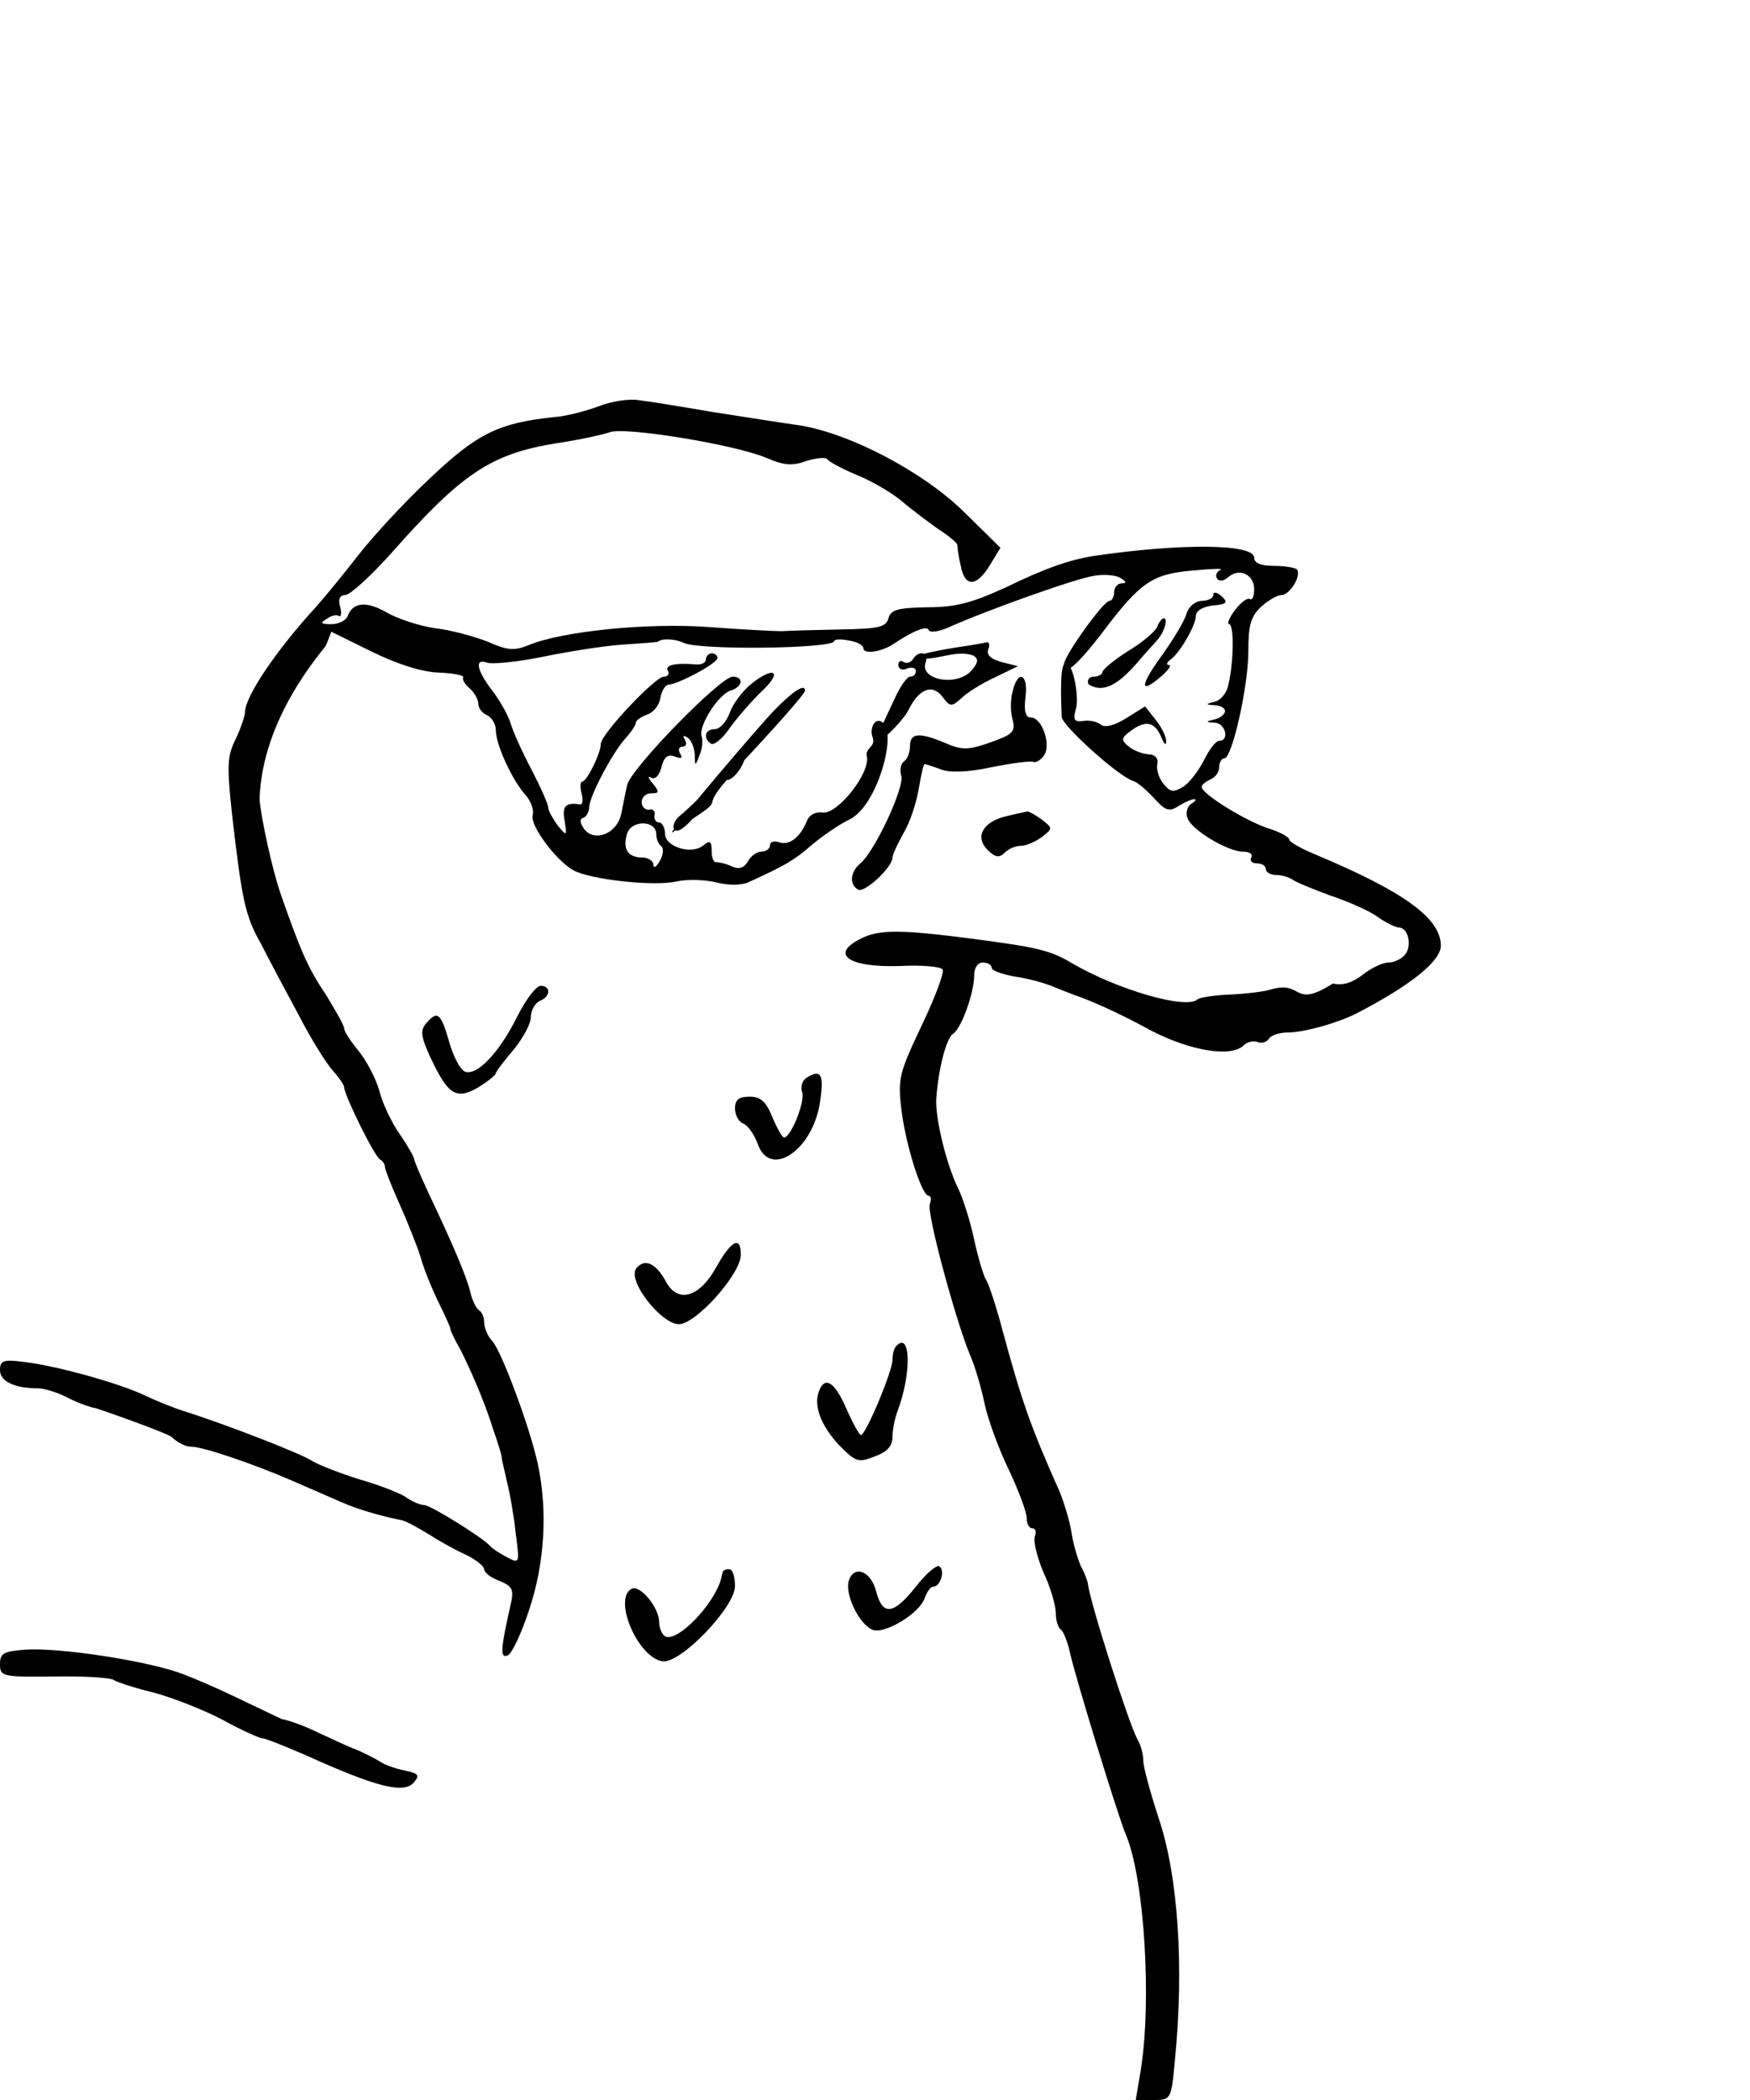 <?xml version="1.0" encoding="UTF-8" standalone="no"?>
<svg
   version="1.0"
   width="300pt"
   height="360pt"
   viewBox="0 0 300 360"
   preserveAspectRatio="xMidYMid meet"
   id="svg112"
   sodipodi:docname="N2x78J01.svg"
   inkscape:version="1.2.2 (b0a8486541, 2022-12-01)"
   xmlns:inkscape="http://www.inkscape.org/namespaces/inkscape"
   xmlns:sodipodi="http://sodipodi.sourceforge.net/DTD/sodipodi-0.dtd"
   xmlns="http://www.w3.org/2000/svg"
   xmlns:svg="http://www.w3.org/2000/svg">
  <defs
     id="defs116" />
  <sodipodi:namedview
     id="namedview114"
     pagecolor="#505050"
     bordercolor="#ffffff"
     borderopacity="1"
     inkscape:showpageshadow="0"
     inkscape:pageopacity="0"
     inkscape:pagecheckerboard="1"
     inkscape:deskcolor="#505050"
     inkscape:document-units="pt"
     showgrid="false"
     inkscape:zoom="1.6244309"
     inkscape:cx="333.03972"
     inkscape:cy="209.30407"
     inkscape:window-width="1920"
     inkscape:window-height="1056"
     inkscape:window-x="0"
     inkscape:window-y="0"
     inkscape:window-maximized="1"
     inkscape:current-layer="svg112" />
  <g
     transform="translate(0,360) scale(0.1,-0.1)"
     fill="#000000"
     stroke="none"
     id="g110">
    <path
       d="m 1025,2903 c -22,-8 -56,-17 -75,-18 -95,-10 -132,-28 -213,-105 -44,-41 -99,-101 -123,-132 -24,-31 -56,-70 -71,-87 -69,-75 -123,-155 -123,-182 0,-6 -7,-27 -16,-46 -15,-30 -15,-47 -6,-131 17,-146 22,-172 50,-221 13,-26 42,-80 64,-121 21,-41 48,-84 59,-96 10,-11 19,-24 19,-28 0,-13 53,-121 62,-124 4,-2 8,-8 8,-13 0,-4 11,-32 24,-61 13,-29 30,-71 37,-93 6,-22 21,-58 32,-80 11,-22 19,-41 19,-42 -1,-2 7,-19 18,-38 26.457,-53.475 45.266,-102.673 55,-134 8,-23 15,-45 15,-49 0,-4 5,-23 9,-42 5,-19 12,-59 15,-88 7,-53 7,-53 -16,-41 -13,7 -25,15 -28,19 -11,13 -102,70 -113,70 -7,0 -21,6 -32,14 -11,7 -47,21 -79,30 -32,10 -68,24 -80,31 -19,13 -151,64 -221,86 -16,5 -46,17 -65,26 -43,21 -150,51 -207,58 -37,5 -43,3 -43,-14 0,-19 25,-31 65,-31 11,0 33,-7 49,-15 15,-8 38,-17 50,-19 16.165,-5.071 124.759,-43.309 131,-50 9,-9 23,-16 32,-16 21,0 106,-29 173,-58 30,-13 69,-30 85,-37 27,-12 64,-23 103,-31 7,-1 27,-12 45,-23 17,-11 47,-28 65,-36 17,-8 32,-20 32,-25 0,-6 12,-15 26,-20 22,-9 25,-15 20,-38 -18,-79 -19,-95 -6,-90 7,2 24,38 37,78 27,80 32,171 15,250 -13,61 -61,191 -78,211 -8,8 -14,23 -14,32 0,9 -4,18 -9,21 -5,3 -12,18 -15,32 -7,28 -32,86 -72,170 -13,28 -24,54 -24,57 0,3 -11,23 -25,43 -14,20 -30,54 -35,75 -6,21 -22,51 -35,67 -14,17 -25,34 -25,39 0,5 -15,31 -32,59 -30,44 -43,75 -76,169 -15,42 -35,135 -37,165 4.255,143.085 111.882,257.957 114,264 l 9,23 69,-34 c 45,-22 86,-35 115,-36 26,-1 44,-5 42,-8 -2,-4 3,-12 11,-19 8,-7 15,-19 15,-27 0,-7 7,-16 15,-19 8,-4 15,-15 15,-26 0,-25 29,-87 51,-111 9,-10 15,-26 12,-35 -4,-18 40,-77 70,-94 30,-16 138,-28 177,-19 19,4 50,3 69,-2 21,-5 42,-5 55,1 61,28 76,36 107,63 19,16 48,36 65,44 48,23 82.051,148.077 57.525,166.297 -14,11 -23.525,-11.297 -17.525,-25.297 5.554,-18.307 -13.377,-16.632 -10,-33 6,-28 -49,-98 -75,-96 -13,2 -24,-4 -28,-15 -11,-27 -30,-42 -47,-36 -9,3 -16,1 -16,-5 0,-6 -7,-11 -15,-11 -7,0 -18,-7 -23,-17 -7,-11 -15,-14 -28,-8 -11,5 -22,7 -26,7 -5,-1 -8,8 -8,19 0,17 -3,19 -14,10 -20,-17 -66,-3 -66,20 0,10 -5,19 -10,19 -6,0 -9,6 -8,13 2,6 -3,11 -9,9 -7,-1 -13,5 -13,13 0,8 7,15 16,15 14,0 15,2 3,17 -8,9 -9,14 -3,10 7,-4 14,3 18,18 4,17 11,23 23,18 11,-4 14,-3 9,5 -4,7 -2,12 4,12 6,0 8,5 4,12 -4,7 -3,8 4,4 7,-4 12,-17 13,-29 0,-21 1,-21 8,-2 5,11 6,25 4,32 -7,17 28,72 49,79 21,6 24,24 4,24 -21,0 -175,-158 -181,-186 -3,-13 -7,-35 -10,-49 -7,-34 -45,-49 -63,-27 -8,11 -9,18 -2,20 5,2 10,10 10,18 0,18 40,94 62,118 10,11 18,23 18,27 0,4 9,10 19,14 11,3 21,16 23,28 2,12 8,22 13,23 18,1 85,37 85,46 0,4 -4,8 -10,8 -5,0 -10,-5 -10,-11 0,-5 -8,-9 -17,-8 -35,3 -54,-1 -48,-11 3,-5 0,-10 -7,-10 -15,0 -108,-99 -108,-115 0,-16 -24,-65 -32,-65 -3,0 -4,-9 -1,-20 3,-12 2,-20 -3,-19 -24,4 -31,-3 -26,-28 4,-27 4,-27 -12,-8 -8,11 -16,25 -16,30 0,6 -13,35 -29,66 -16,30 -32,66 -36,80 -4,13 -18,38 -31,55 -27,35 -31,56 -9,48 8,-3 51,1 95,10 44,9 106,19 138,21 31,2 58,4 60,5 7,6 29,5 44,-2 26,-13 258,-10 258,3 0,3 11,4 25,1 14,-2 25,-8 25,-13 0,-11 29,-7 50,6 36,24 59,33 62,25 2,-5 17,-3 33,4 64,29 221,85 251,89 17,3 38,1 45,-4 10,-6 11,-9 2,-9 -7,0 -13,-7 -13,-15 0,-8 -4,-15 -8,-15 -10,0 -75,-90 -78,-108 -5,-26 22,-4 66,54 65,86 85,100 155,106 33,3 54,4 47,1 -6,-3 -9,-9 -6,-14 3,-6 11,-6 20,2 19,16 44,4 44,-21 0,-12 -3,-19 -7,-17 -5,3 -16,-6 -26,-19 -10,-13 -14,-24 -10,-24 9,0 8,-69 -2,-107 -3,-12 -13,-24 -23,-26 -16,-4 -16,-5 1,-6 9,0 17,-5 17,-10 0,-5 -8,-12 -17,-14 -17,-4 -17,-5 0,-6 18,-1 25,-31 7,-31 -6,0 -17,-15 -26,-33 -9,-18 -25,-39 -36,-46 -17,-10 -22,-9 -34,6 -8,10 -12,25 -10,33 2,10 -4,17 -16,17 -11,1 -26,7 -34,14 -12,10 -12,14 3,25 26,20 42,17 53,-8 5,-13 9,-17 9,-10 1,8 -7,24 -17,37 l -19,24 -32,-20 c -21,-13 -37,-17 -44,-11 -7,5 -20,8 -30,6 -16,-2 -18,2 -12,23 5,23 -7.482,85.659 -20.482,74.659 -9,-8 -4.518,-81.659 -4.518,-90.659 1,-15 97,-102 123,-110 7,-2 22,-15 35,-29 20,-22 26,-24 42,-14 11,7 23,12 27,12 5,0 2,-4 -5,-8 -7,-5 -10,-16 -6,-25 7,-20 69,-57 95,-57 11,0 17,-4 14,-10 -3,-5 1,-10 9,-10 9,0 16,-4 16,-10 0,-5 8,-10 18,-10 10,0 22,-4 28,-8 5,-4 34,-16 64,-27 30,-10 67,-26 82,-37 14,-10 31,-18 36,-18 16,0 23,-31 11,-46 -6,-8 -19,-14 -29,-14 -9,0 -29,-9 -44,-21 -18,-14 -35,-19 -51,-15 -71.208,-45.244 -49.45,7.776 -109,-11 -11,-3 -42,-7 -69,-8 -26,-1 -50,-5 -54,-8 -18,-18 -134,15 -214,61 -38,23 -60,28 -174,43 -116,15 -157,16 -187,1 -57,-27 -25,-51 65,-48 37,2 70,-1 73,-6 3,-5 -13,-48 -36,-96 -38,-80 -41,-91 -35,-142 7,-61 35,-150 47,-150 4,0 5,-6 2,-14 -6,-15 45,-202 69,-259 8,-18 19,-55 25,-84 6,-28 25,-79 42,-114 16,-34 30,-71 30,-81 0,-10 4,-18 10,-18 5,0 7,-6 4,-14 -3,-8 4,-36 15,-62 12,-25 21,-57 21,-70 0,-12 4,-25 9,-28 4,-3 11,-20 15,-38 7,-35 82,-280 96,-313 32,-75 45,-289 25,-407 l -8,-48 h 31 c 29,0 30,1 36,67 16,160 6,317 -28,417 -14,43 -26,87 -26,97 0,11 -4,27 -10,37 -16,30 -82,237 -85,267 -1,6 -6,19 -12,30 -5,11 -13,37 -16,57 -3,20 -13,53 -21,72 -50,112 -65,156 -97,274 -11,42 -24,81 -28,87 -4,5 -14,37 -21,70 -7,33 -20,73 -28,89 -20,41 -39,120 -37,153 4,52 17,103 29,111 14,9 36,70 36,100 0,13 6,22 15,22 8,0 15,-4 15,-9 0,-5 18,-11 39,-15 22,-3 52,-11 68,-18 15,-6 30,-12 33,-13 32,-11 77,-31 132,-61 69,-36 139,-47 160,-26 6,6 16,8 23,6 7,-3 16,-1 20,5 3,6 18,11 32,11 28,0 85,16 117,32 93,48 146,90 146,117 0,47 -64,93 -217,157 -24,10 -43,21 -43,25 0,4 -16,13 -36,19 -39,13 -114,59 -114,71 0,4 7,9 15,13 8,3 15,12 15,21 0,8 4,15 9,15 13,0 41,123 41,184 0,44 4,59 22,76 12,11 28,20 35,20 14,0 35,34 26,44 -3,3 -21,6 -40,6 -22,0 -33,5 -33,14 0,24 -125,25 -275,3 -43,-7 -83,-21 -151,-54 -57,-26 -85,-34 -134,-34 -51,-1 -63,-4 -67,-19 -4,-15 -17,-18 -81,-19 -43,-1 -88,-2 -102,-3 -14,0 -70,3 -124,7 -104,8 -253,-7 -310,-31 -25,-10 -36,-9 -70,6 -23,9 -63,20 -90,23 -27,4 -64,16 -83,27 -35,20 -58,18 -67,-6 -3,-8 -16,-14 -28,-14 -18,0 -20,2 -8,9 8,6 17,8 21,5 4,-2 5,5 2,16 -4,13 0,20 9,20 8,0 44,33 79,72 121,137 171,170 282,188 40,6 81,15 92,19 25,10 215,-21 269,-44 30,-13 45,-14 69,-5 17,5 33,7 36,2 3,-4 27,-17 54,-28 26,-11 59,-31 74,-44 15,-13 42,-33 60,-46 19,-12 34,-25 34,-28 0,-3 2,-20 6,-36 7,-38 28,-36 51,3 l 17,28 -60,59 c -70,70 -197,137 -285,151 -30,4 -98,15 -150,23 -52,9 -108,18 -125,20 -16,3 -48,-2 -70,-11 z m 100,-733 c 0,-8 4,-18 9,-21 4,-4 3,-15 -3,-25 -6,-11 -11,-13 -11,-6 0,6 -9,12 -19,12 -25,0 -34,15 -26,41 8,24 50,23 50,-1 z"
       id="path78"
       sodipodi:nodetypes="cccscscccccscsscscccsccccsccccccsscccscccccsccccccssccssccsccccccccsscsccccccccccccccsscccscssccsscccccsssccccsccccscscscssscssssccccsccccscccscscccccsssccccccscsscccsccsscscccccccccccccccccsccscssscccscscccccccccsccsccccssscscccccsccscccscccscccsssccccsccscscscscssscscsscccscccccccsscccscccccccscsccccccccsccsscs" />
    <path
       d="M2080 2580 c0 -5 -9 -10 -19 -10 -11 0 -23 -9 -27 -22 -3 -12 -22 -43 -41 -70 -39 -53 -40 -70 -3 -38 13 11 19 20 14 20 -5 0 -4 4 1 8 17 11 45 60 45 76 0 9 12 16 29 18 24 2 27 5 15 16 -8 7 -14 8 -14 2z"
       id="path80" />
    <path
       d="m 1984,2526 c -3,-8 -25,-27 -50,-42 -24,-15 -44,-32 -44,-36 0,-4 -7,-8 -15,-8 -8,0 -12,-6 -9,-13 28.656,-18.621 57.197,7.45 81,34 15,18 33,37 38,43 11,13 18,36 10,36 -3,0 -8,-6 -11,-14 z"
       id="path82"
       sodipodi:nodetypes="scsscccss" />
    <path
       d="m 1645,2491 c -26,-4 -82.316,-14.019 -74.316,-19.019 32.099,-6.739 67.713,15.82 98.316,4.019 9,-6 8,-12 -4,-26 -26,-28 -90,-15 -78,15 6,17 -12,21 -22,5 -4,-6 -11,-8 -16,-5 -5,4 -9,1 -9,-5 0,-7 7,-10 15,-6 8,3 15,1 15,-4 0,-6 -4,-10 -10,-10 -5,0 -17,-17 -26,-37 -10,-21 -19,-41 -21,-45 -2,-3 -13.62,-27.25 -4.62,-26.25 10,2 42.62,37.25 49.62,52.25 18,36 41,44 58,21 13,-17 15,-17 32,-2 10,10 36,26 58,36 l 39,19 -28,7 c -18,5 -26,12 -23,21 3,8 2,13 -2,13 -4,-1 -25,-5 -47,-8 z"
       id="path84"
       sodipodi:nodetypes="cccccccscsscccccccccccc" />
    <path
       d="M1286 2426 c-14 -12 -30 -33 -35 -48 -6 -16 -17 -28 -26 -28 -17 0 -20 -16 -6 -25 5 -3 20 9 32 27 13 18 38 47 56 64 36 34 19 43 -21 10z"
       id="path86" />
    <path
       d="M1736 2415 c-4 -14 -4 -36 0 -49 5 -21 0 -25 -39 -39 -37 -13 -48 -13 -76 -1 -45 19 -61 18 -61 -5 0 -11 -5 -23 -10 -26 -6 -4 -8 -15 -5 -25 6 -19 -45 -129 -70 -150 -17 -14 -20 -36 -4 -45 10 -7 59 38 59 55 0 5 9 24 19 42 11 18 22 52 26 76 4 23 8 42 10 42 2 0 15 -4 28 -9 16 -6 46 -5 88 4 35 7 67 11 70 9 4 -2 12 2 18 10 14 17 -2 66 -22 66 -9 0 -12 11 -9 35 5 40 -13 48 -22 10z"
       id="path88" />
    <path
       d="m 1327,2382 c -21,-21 -177.916,-204.893 -174.916,-208.893 6,-5 227.916,231.893 227.916,242.893 0,13 -21,-1 -53,-34 z"
       id="path90"
       sodipodi:nodetypes="ccsc" />
    <path
       d="m 1224,2257 c -23,-23 -49,-48 -58,-55 -9,-7 -14,-18 -10,-24 4,-6 16,1 31,18 58.356,38.607 11.828,13.638 59,67 5,-1 15,7 22,18 20,32 -1,21 -44,-24 z"
       id="path92"
       sodipodi:nodetypes="csscccc" />
    <path
       d="M1726 2201 c-40 -9 -56 -35 -33 -58 13 -13 20 -14 29 -5 7 7 19 12 28 12 9 0 25 7 36 15 19 15 19 15 0 30 -11 8 -22 14 -25 14 -3 -1 -19 -4 -35 -8z"
       id="path94" />
    <path
       d="M886 1856 c-31 -62 -69 -101 -89 -93 -8 3 -20 26 -27 51 -14 49 -20 55 -40 31 -10 -12 -8 -23 8 -58 30 -64 44 -73 82 -51 16 10 30 21 30 24 0 3 14 21 30 40 16 19 30 45 30 56 0 12 7 24 15 28 19 7 20 26 2 26 -8 0 -26 -24 -41 -54z"
       id="path96" />
    <path
       d="M1382 1752 c-7 -5 -10 -16 -7 -24 6 -15 -19 -78 -31 -78 -3 0 -12 16 -20 35 -11 27 -20 35 -39 35 -18 0 -25 -5 -25 -20 0 -11 6 -23 14 -26 8 -3 19 -19 25 -35 21 -61 96 -10 107 74 7 46 1 55 -24 39z"
       id="path98" />
    <path
       d="M1228 1428 c-29 -53 -67 -63 -87 -24 -17 31 -36 39 -50 22 -17 -20 42 -96 73 -96 29 0 106 86 106 119 0 33 -16 25 -42 -21z"
       id="path100" />
    <path
       d="M1537 1293 c-4 -3 -7 -14 -7 -24 0 -20 -46 -129 -54 -129 -3 0 -14 20 -25 45 -20 46 -37 57 -47 30 -10 -25 4 -60 35 -93 28 -28 32 -30 60 -19 22 8 31 18 31 34 0 12 4 32 9 45 24 64 22 136 -2 111z"
       id="path102" />
    <path
       d="M1570 880 c-38 -48 -57 -51 -68 -8 -9 35 -38 46 -47 18 -7 -23 18 -75 41 -84 21 -8 81 29 89 54 4 11 10 20 15 20 12 0 21 28 10 35 -4 3 -23 -13 -40 -35z"
       id="path104" />
    <path
       d="M1239 905 c-1 -3 -2 -8 -3 -12 -12 -44 -76 -110 -96 -98 -5 3 -10 14 -10 24 0 26 -34 66 -48 57 -31 -19 12 -118 54 -124 31 -4 124 93 124 129 0 16 -4 29 -10 29 -5 0 -11 -2 -11 -5z"
       id="path106" />
    <path
       d="M 43,772 C 6,769 0,766 0,747 c 0,-21 4,-22 92,-21 51,1 98,-2 103,-6 6,-4 37,-14 70,-22 33,-9 86,-30 118,-47 31,-17 62,-31 67,-31 5,0 37,-13 72,-28 124,-56 171,-68 188,-47 10,12 7,15 -17,20 -15,3 -35,10 -43,16 -8,5 -26,14 -40,20 -14,5 -43,19 -65,29 -22,11 -50,21 -62,23 -62.234,29.077 -108.495,53.466 -169,77 -57,22 -210,46 -271,42 z"
       id="path108"
       sodipodi:nodetypes="csccccsccccccccc" />
  </g>
</svg>
